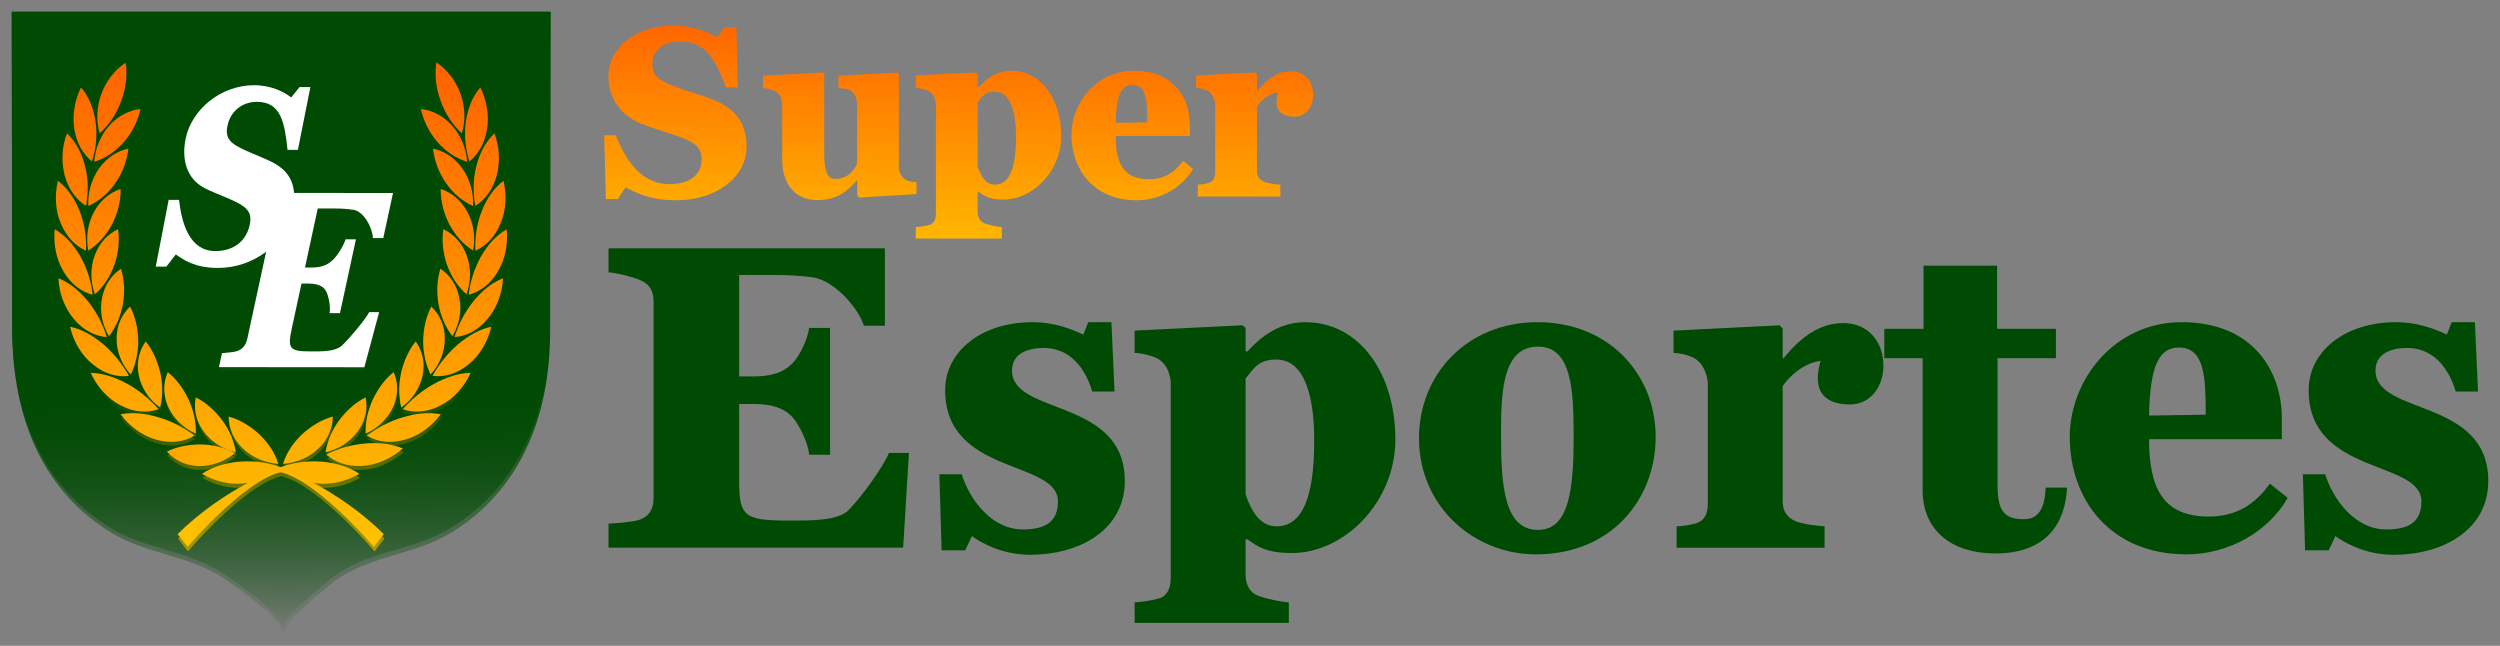 <svg width="120" height="31" viewBox="0 0 120 31" fill="none" xmlns="http://www.w3.org/2000/svg">
<rect x="0" y="0" width="120" height="31" fill="#808080" stroke="none"/>
<path d="M0.565 0.567L0.588 15.713C0.568 20.259 2.201 23.637 5.3 25.543C7.079 26.632 9 26.614 10.758 27.771C10.772 27.78 10.784 27.791 10.797 27.799C11.851 28.541 13.567 29.759 13.567 30.411L13.636 30.435V30.433C13.636 29.833 15.032 28.736 15.941 27.991C15.972 27.967 16.002 27.941 16.033 27.917C16.047 27.907 16.061 27.897 16.075 27.886C16.128 27.846 16.182 27.807 16.238 27.771C17.997 26.613 19.922 26.631 21.697 25.543C24.779 23.651 26.449 20.244 26.406 15.713L26.436 0.567L0.565 0.567V0.567Z" fill="url(#paint0_linear)"/>
<path d="M11.666 21.695C12.125 22.151 12.761 22.399 13.386 22.454C13.23 21.913 12.903 21.438 12.464 21.012C12.016 20.604 11.526 20.309 10.995 20.161C10.998 20.449 11.059 20.733 11.174 20.997C11.29 21.261 11.457 21.498 11.666 21.695V21.695Z" fill="url(#paint1_linear)"/>
<path d="M9.777 20.862C10.149 21.381 10.728 21.755 11.343 21.889C11.264 21.353 11.034 20.806 10.678 20.326C10.315 19.851 9.9 19.478 9.417 19.232C9.312 19.746 9.404 20.335 9.777 20.861V20.862Z" fill="url(#paint2_linear)"/>
<path d="M11.445 22.351C12.111 22.294 12.762 22.359 13.365 22.562C13.027 22.974 12.481 23.317 11.779 23.39C11.074 23.486 10.332 23.293 9.715 22.936C10.185 22.606 10.775 22.423 11.445 22.351Z" fill="url(#paint3_linear)"/>
<path d="M8.081 19.674C8.34 20.257 8.833 20.742 9.415 20.985C9.437 20.442 9.315 19.865 9.067 19.328C8.81 18.795 8.489 18.348 8.067 18.01C7.858 18.487 7.824 19.083 8.081 19.674Z" fill="url(#paint4_linear)"/>
<path d="M7.63 20.199C8.281 20.388 8.848 20.704 9.358 21.081C8.893 21.373 8.267 21.482 7.565 21.293C6.86 21.114 6.233 20.631 5.797 20.049C6.362 19.942 6.984 20.004 7.63 20.199V20.199Z" fill="url(#paint5_linear)"/>
<path d="M6.672 18.159C6.805 18.792 7.173 19.351 7.702 19.721C7.834 19.193 7.834 18.608 7.707 18.03C7.569 17.457 7.347 16.952 7.009 16.527C6.7 16.953 6.543 17.529 6.672 18.159V18.159Z" fill="url(#paint6_linear)"/>
<path d="M6.121 18.577C6.713 18.902 7.205 19.328 7.627 19.804C7.112 19.992 6.473 19.968 5.827 19.634C5.173 19.308 4.662 18.704 4.364 18.046C4.932 18.058 5.529 18.25 6.121 18.576V18.577Z" fill="url(#paint7_linear)"/>
<path d="M5.608 16.38C5.599 17.024 5.863 17.662 6.289 18.125C6.53 17.638 6.653 17.067 6.648 16.47C6.634 15.877 6.506 15.331 6.259 14.837C5.873 15.199 5.607 15.737 5.608 16.38Z" fill="url(#paint8_linear)"/>
<path d="M4.984 16.674C5.474 17.105 5.886 17.618 6.2 18.19C5.656 18.267 5.037 18.105 4.478 17.646C3.911 17.193 3.528 16.511 3.372 15.812C3.923 15.932 4.467 16.237 4.984 16.674V16.674Z" fill="url(#paint9_linear)"/>
<path d="M4.908 14.419C4.779 15.052 4.919 15.726 5.239 16.269C5.578 15.838 5.804 15.304 5.914 14.709C6.012 14.117 5.979 13.544 5.82 13.005C5.379 13.299 5.025 13.785 4.908 14.419V14.419Z" fill="url(#paint10_linear)"/>
<path d="M4.241 14.591C4.644 15.105 4.948 15.689 5.138 16.314C4.596 16.276 4.014 15.999 3.56 15.446C3.094 14.898 2.842 14.171 2.81 13.466C3.332 13.677 3.815 14.068 4.241 14.591Z" fill="url(#paint11_linear)"/>
<path d="M4.558 12.356C4.329 12.963 4.35 13.647 4.565 14.241C4.98 13.88 5.294 13.391 5.502 12.816C5.697 12.241 5.759 11.657 5.677 11.091C5.203 11.32 4.774 11.748 4.558 12.356Z" fill="url(#paint12_linear)"/>
<path d="M3.871 12.418C4.186 12.989 4.386 13.617 4.457 14.266C3.933 14.129 3.411 13.756 3.058 13.142C2.691 12.531 2.562 11.786 2.631 11.095C3.122 11.376 3.535 11.834 3.871 12.418V12.418Z" fill="url(#paint13_linear)"/>
<path d="M4.522 10.257C4.214 10.827 4.126 11.505 4.248 12.126C4.708 11.835 5.107 11.398 5.392 10.853C5.667 10.305 5.811 9.725 5.805 9.144C5.3 9.314 4.828 9.684 4.522 10.257H4.522Z" fill="url(#paint14_linear)"/>
<path d="M3.833 10.22C4.075 10.846 4.164 11.498 4.138 12.133C3.635 11.913 3.191 11.467 2.926 10.814C2.651 10.163 2.628 9.421 2.785 8.751C3.231 9.09 3.589 9.596 3.833 10.22V10.22Z" fill="url(#paint15_linear)"/>
<path d="M4.766 8.15C4.397 8.68 4.212 9.338 4.25 9.97C4.744 9.748 5.205 9.366 5.552 8.856C5.91 8.344 6.103 7.774 6.177 7.192C5.647 7.303 5.148 7.621 4.766 8.15Z" fill="url(#paint16_linear)"/>
<path d="M4.087 8.028C4.257 8.679 4.252 9.337 4.14 9.962C3.671 9.673 3.298 9.174 3.112 8.498C2.938 7.821 2.976 7.106 3.222 6.451C3.618 6.836 3.929 7.381 4.087 8.028V8.028Z" fill="url(#paint17_linear)"/>
<path d="M5.258 6.082C4.821 6.567 4.58 7.202 4.532 7.832C5.056 7.672 5.547 7.346 5.958 6.874C6.355 6.417 6.631 5.866 6.759 5.274C6.235 5.334 5.682 5.593 5.258 6.083V6.082Z" fill="url(#paint18_linear)"/>
<path d="M4.876 4.539C4.638 5.199 4.624 5.88 4.797 6.451C5.262 6.025 5.616 5.49 5.828 4.894C6.062 4.269 6.129 3.631 6.048 3.033C5.552 3.36 5.122 3.883 4.876 4.539V4.539Z" fill="url(#paint19_linear)"/>
<path d="M4.597 5.886C4.683 6.547 4.619 7.206 4.423 7.811C4 7.468 3.678 6.928 3.574 6.242C3.467 5.555 3.602 4.84 3.896 4.231C4.266 4.659 4.496 5.223 4.597 5.886V5.886Z" fill="url(#paint20_linear)"/>
<path d="M9.535 22.555C10.173 22.574 10.819 22.338 11.299 21.929C10.827 21.667 10.254 21.519 9.658 21.511C9.062 21.513 8.515 21.617 8.028 21.855C8.37 22.25 8.893 22.533 9.535 22.555V22.555Z" fill="url(#paint21_linear)"/>
<path d="M13.365 22.562C13.365 22.562 16.217 23.603 18.458 25.853L17.98 26.466C17.98 26.466 14.877 22.807 13.127 22.807C11.377 22.807 13.365 22.562 13.365 22.562Z" fill="url(#paint22_linear)"/>
<path d="M15.556 22.351C14.889 22.294 14.238 22.359 13.636 22.562C13.974 22.974 14.519 23.317 15.222 23.39C15.927 23.486 16.669 23.293 17.285 22.936C16.815 22.606 16.225 22.424 15.556 22.351Z" fill="url(#paint23_linear)"/>
<path d="M17.559 21.467C16.886 21.521 16.265 21.715 15.695 21.995C16.1 22.369 16.689 22.59 17.407 22.551C18.127 22.518 18.834 22.182 19.376 21.705C18.851 21.481 18.229 21.407 17.559 21.467V21.467Z" fill="url(#paint24_linear)"/>
<path d="M15.334 21.695C14.876 22.151 14.241 22.399 13.615 22.454C13.771 21.913 14.098 21.438 14.536 21.011C14.985 20.604 15.474 20.309 16.006 20.16C16.003 20.448 15.942 20.733 15.827 20.997C15.711 21.26 15.544 21.498 15.334 21.695V21.695Z" fill="url(#paint25_linear)"/>
<path d="M17.224 20.862C16.851 21.381 16.273 21.755 15.658 21.89C15.736 21.353 15.967 20.806 16.324 20.326C16.686 19.851 17.101 19.478 17.584 19.232C17.689 19.746 17.596 20.335 17.224 20.862Z" fill="url(#paint26_linear)"/>
<path d="M19.371 20.199C18.72 20.388 18.154 20.704 17.642 21.081C18.108 21.373 18.734 21.482 19.435 21.293C20.141 21.114 20.768 20.632 21.202 20.049C20.639 19.941 20.017 20.004 19.371 20.199V20.199Z" fill="url(#paint27_linear)"/>
<path d="M18.92 19.674C18.661 20.257 18.168 20.742 17.586 20.985C17.564 20.442 17.686 19.865 17.934 19.328C18.191 18.796 18.512 18.348 18.934 18.011C19.143 18.487 19.177 19.084 18.92 19.674Z" fill="url(#paint28_linear)"/>
<path d="M20.88 18.575C20.288 18.902 19.796 19.328 19.374 19.804C19.889 19.993 20.528 19.968 21.173 19.634C21.828 19.308 22.339 18.704 22.636 18.046C22.068 18.058 21.472 18.251 20.88 18.575Z" fill="url(#paint29_linear)"/>
<path d="M20.329 18.159C20.197 18.792 19.828 19.351 19.299 19.721C19.166 19.193 19.167 18.608 19.294 18.03C19.431 17.457 19.654 16.952 19.992 16.527C20.3 16.952 20.458 17.529 20.329 18.159V18.159Z" fill="url(#paint30_linear)"/>
<path d="M22.017 16.674C21.527 17.105 21.116 17.618 20.801 18.19C21.345 18.267 21.964 18.106 22.523 17.646C23.09 17.193 23.473 16.51 23.629 15.812C23.078 15.932 22.533 16.236 22.017 16.674V16.674Z" fill="url(#paint31_linear)"/>
<path d="M21.392 16.38C21.401 17.024 21.138 17.662 20.711 18.125C20.47 17.638 20.347 17.065 20.352 16.47C20.367 15.877 20.495 15.332 20.742 14.838C21.128 15.2 21.394 15.737 21.392 16.38Z" fill="url(#paint32_linear)"/>
<path d="M22.76 14.592C22.357 15.105 22.052 15.689 21.863 16.314C22.405 16.276 22.986 16 23.441 15.446C23.907 14.899 24.159 14.171 24.191 13.466C23.669 13.677 23.186 14.067 22.76 14.592Z" fill="url(#paint33_linear)"/>
<path d="M22.092 14.419C22.222 15.052 22.081 15.726 21.762 16.27C21.423 15.838 21.198 15.304 21.087 14.708C20.989 14.117 21.021 13.544 21.181 13.005C21.622 13.299 21.975 13.785 22.092 14.419Z" fill="url(#paint34_linear)"/>
<path d="M23.13 12.418C22.815 12.989 22.615 13.618 22.544 14.267C23.068 14.129 23.591 13.755 23.944 13.142C24.311 12.531 24.438 11.787 24.37 11.095C23.879 11.376 23.466 11.833 23.13 12.418V12.418Z" fill="url(#paint35_linear)"/>
<path d="M22.443 12.356C22.672 12.963 22.65 13.647 22.436 14.241C22.021 13.88 21.707 13.391 21.498 12.816C21.304 12.241 21.242 11.658 21.324 11.091C21.799 11.32 22.227 11.748 22.443 12.356V12.356Z" fill="url(#paint36_linear)"/>
<path d="M23.168 10.22C22.926 10.846 22.836 11.498 22.863 12.133C23.366 11.913 23.81 11.467 24.075 10.814C24.35 10.163 24.373 9.421 24.216 8.751C23.77 9.091 23.412 9.596 23.168 10.22V10.22Z" fill="url(#paint37_linear)"/>
<path d="M22.479 10.257C22.786 10.827 22.875 11.505 22.752 12.126C22.293 11.836 21.894 11.398 21.609 10.853C21.334 10.306 21.19 9.725 21.196 9.145C21.701 9.314 22.173 9.684 22.479 10.257V10.257Z" fill="url(#paint38_linear)"/>
<path d="M22.914 8.028C22.744 8.679 22.749 9.337 22.861 9.963C23.33 9.674 23.704 9.174 23.89 8.498C24.063 7.821 24.025 7.106 23.779 6.452C23.382 6.836 23.072 7.381 22.914 8.028Z" fill="url(#paint39_linear)"/>
<path d="M22.235 8.15C22.604 8.681 22.789 9.339 22.75 9.97C22.257 9.748 21.796 9.367 21.449 8.856C21.092 8.345 20.897 7.775 20.823 7.193C21.355 7.303 21.854 7.621 22.235 8.15Z" fill="url(#paint40_linear)"/>
<path d="M22.405 5.886C22.319 6.533 22.378 7.191 22.578 7.811C23 7.468 23.324 6.928 23.426 6.242C23.534 5.555 23.399 4.841 23.104 4.231C22.735 4.659 22.505 5.223 22.405 5.886Z" fill="url(#paint41_linear)"/>
<path d="M21.192 4.88C21.399 5.479 21.749 6.019 22.211 6.45C22.389 5.88 22.38 5.2 22.149 4.538C21.908 3.877 21.482 3.349 20.987 3.018C20.901 3.614 20.963 4.253 21.192 4.88Z" fill="url(#paint42_linear)"/>
<path d="M21.743 6.082C22.18 6.567 22.421 7.202 22.47 7.831C21.945 7.673 21.453 7.346 21.042 6.874C20.646 6.417 20.37 5.866 20.242 5.273C20.766 5.334 21.319 5.593 21.743 6.082Z" fill="url(#paint43_linear)"/>
<path d="M13.636 22.562C13.636 22.562 10.784 23.602 8.543 25.853L9.021 26.466C9.021 26.466 12.123 22.807 13.874 22.807C15.625 22.807 13.636 22.562 13.636 22.562H13.636Z" fill="url(#paint44_linear)"/>
<path d="M17.523 17.776L10.531 17.769L10.676 17.093C10.87 17.08 11.29 17.043 11.441 16.98C11.719 16.868 11.841 16.642 11.901 16.366L13.088 10.841C13.147 10.565 13.119 10.352 12.893 10.226C12.731 10.138 12.385 10.025 12.198 10.013L12.343 9.336L18.902 9.342L18.434 11.523L17.937 11.523C17.899 10.958 17.473 10.231 17.003 10.155C16.717 10.112 16.428 10.091 16.138 10.092L15.281 10.091L14.668 12.948L15.006 12.948C15.598 12.949 15.858 12.724 16.018 12.573C16.217 12.385 16.52 11.909 16.622 11.584L17.119 11.584L16.351 15.155L15.854 15.155C15.911 14.791 15.78 14.265 15.688 14.102C15.589 13.926 15.409 13.726 14.838 13.725H14.5L14.039 15.868C13.819 16.895 13.911 17.008 14.979 17.009C15.487 17.009 16.14 17.023 16.462 16.709C16.875 16.309 17.551 15.483 17.758 15.107L18.234 15.107L17.523 17.776V17.776Z" fill="white"/>
<path d="M10.48 12.969C9.366 12.967 8.806 12.565 8.457 12.313L8.001 12.903L7.492 12.902L8.112 9.674L8.61 9.674C8.746 10.868 9.139 12.151 10.358 12.152C11.207 12.152 11.835 11.701 12.01 10.884C12.153 10.219 11.822 9.979 11.086 9.651C10.671 9.463 10.12 9.261 9.808 9.085C8.99 8.644 8.71 7.727 8.937 6.672C9.228 5.315 10.598 4.123 12.232 4.124C13.038 4.125 13.678 4.452 14.003 4.717L14.408 4.215L14.928 4.215L14.328 7.255L13.83 7.255C13.686 5.898 13.501 4.93 12.356 4.929C11.688 4.928 11.1 5.342 10.944 6.071C10.804 6.724 11.102 6.963 11.857 7.303C12.273 7.492 12.802 7.694 13.135 7.87C13.895 8.286 14.351 8.927 14.065 10.258C13.735 11.79 12.198 12.97 10.48 12.969V12.969Z" fill="white"/>
<g clip-path="url(#clip0)">
<path d="M0.564 0.562L0.587 15.583C0.566 20.091 2.196 23.441 5.289 25.331C7.065 26.412 8.982 26.393 10.737 27.542C10.75 27.55 10.763 27.561 10.776 27.569C11.828 28.305 13.54 29.513 13.54 30.159L13.608 30.183V30.181C13.608 29.586 15.002 28.499 15.909 27.76C15.94 27.736 15.97 27.71 16.001 27.686L16.043 27.655C16.097 27.616 16.15 27.576 16.205 27.541C17.961 26.393 19.882 26.41 21.654 25.331C24.729 23.456 26.396 20.076 26.354 15.583L26.383 0.562H0.564Z" fill="url(#paint45_linear)"/>
<path d="M43.351 26.289H29.209V25.136C29.595 25.114 30.429 25.051 30.707 24.944C31.221 24.751 31.371 24.367 31.371 23.897V14.481C31.371 14.012 31.221 13.649 30.707 13.435C30.344 13.286 29.595 13.094 29.21 13.072V11.919H42.474V15.634H41.469C41.148 14.674 39.971 13.435 38.987 13.307C38.398 13.234 37.805 13.198 37.211 13.2H35.479V18.068H36.163C37.361 18.068 37.789 17.684 38.046 17.428C38.367 17.107 38.773 16.296 38.837 15.741H39.843V21.826H38.837C38.794 21.207 38.302 20.311 38.046 20.033C37.768 19.734 37.319 19.392 36.163 19.392H35.479V23.044C35.479 24.794 35.714 24.987 37.874 24.987C38.902 24.987 40.228 25.008 40.742 24.474C41.405 23.791 42.41 22.382 42.667 21.741H43.63L43.351 26.289V26.289Z" fill="#004B03"/>
<path d="M49.455 26.63C48.086 26.63 47.101 26.054 46.652 25.734L46.331 26.416H45.197L45.09 22.765H46.16C46.545 23.982 47.594 25.413 49.091 25.413C50.182 25.413 50.781 25.05 50.781 24.068C50.781 22.061 45.368 22.83 45.368 18.73C45.368 16.852 47.122 15.464 49.561 15.464C50.546 15.464 51.38 15.763 52 16.061L52.236 15.464H53.348L53.498 18.794H52.428C52.021 17.428 51.166 16.702 50.118 16.702C49.198 16.702 48.578 17.044 48.578 17.791C48.578 19.948 53.99 19.094 53.99 23.086C53.99 25.456 51.786 26.63 49.455 26.63V26.63Z" fill="#004B03"/>
<path d="M54.462 28.915C54.846 28.893 55.338 28.808 55.638 28.723C56.045 28.595 56.194 28.21 56.194 27.74V18.325C56.151 17.876 55.98 17.492 55.638 17.257C55.382 17.086 54.846 16.958 54.461 16.937V15.869L59.639 15.613L59.789 15.741V16.852L59.874 16.873C60.366 16.339 61.265 15.464 62.656 15.464C65.244 15.464 66.977 17.897 66.977 21.1C66.977 24.089 64.538 26.545 62.014 26.545C60.794 26.545 60.366 26.246 59.874 25.883H59.789V27.612C59.789 28.082 60.003 28.445 60.387 28.595C60.708 28.722 61.478 28.893 61.864 28.915V29.897H54.462V28.915V28.915ZM63.083 21.143C63.083 19.157 62.677 17.258 61.265 17.258C60.473 17.258 60.217 17.599 59.789 18.176V23.727C60.003 24.367 60.409 25.264 61.265 25.264C62.506 25.264 63.083 23.897 63.083 21.143Z" fill="#004B03"/>
<path d="M73.716 26.609C70.764 26.609 68.111 24.324 68.111 21.036C68.111 17.94 70.443 15.464 73.802 15.464C77.225 15.464 79.471 17.962 79.471 20.972C79.471 23.94 77.375 26.609 73.716 26.609ZM73.823 16.638C72.091 16.638 72.048 18.88 72.048 20.908C72.048 23.427 72.24 25.435 73.823 25.435C75.321 25.435 75.535 23.492 75.535 20.951C75.535 18.73 75.45 16.638 73.823 16.638Z" fill="#004B03"/>
<path d="M88.8 19.414C87.751 19.414 86.917 18.944 87.388 17.322C86.425 17.45 85.761 18.24 85.569 18.538V24.069C85.569 24.538 85.783 24.837 86.168 25.008C86.51 25.158 87.237 25.243 87.58 25.264V26.29H80.477V25.264C80.862 25.243 81.119 25.2 81.419 25.115C81.825 24.987 81.975 24.645 81.975 24.175V18.368C81.932 17.919 81.74 17.471 81.397 17.236C81.141 17.065 80.713 16.959 80.328 16.938V15.87L85.419 15.614L85.569 15.763V17.194H85.612C86.51 16.083 87.43 15.507 88.479 15.507C89.613 15.507 90.404 16.34 90.404 17.556C90.404 18.581 89.762 19.414 88.799 19.414H88.8Z" fill="#004B03"/>
<path d="M95.774 26.566C93.699 26.566 92.287 25.477 92.287 23.534V17.193H90.447V15.784H92.33V12.752H95.86V15.784H98.684V17.193H95.881V23.171C95.881 24.388 96.074 24.922 97.144 24.922C97.892 24.922 98.149 24.345 98.192 23.406H99.219C99.133 25.136 98.213 26.566 95.774 26.566V26.566Z" fill="#004B03"/>
<path d="M104.953 26.609C101.252 26.609 99.348 23.94 99.348 20.972C99.348 18.261 101.466 15.464 104.718 15.464C108.098 15.464 109.531 17.749 109.531 20.118V21.08H103.156C103.156 23.428 103.819 24.794 106.023 24.794C107.306 24.794 108.226 24.239 108.954 23.214L109.809 23.897C108.953 25.413 107.092 26.609 104.953 26.609V26.609ZM104.589 16.681C103.584 16.681 103.199 17.663 103.156 19.947L105.873 19.905C105.873 18.133 105.83 16.681 104.589 16.681V16.681Z" fill="#004B03"/>
<path d="M114.902 26.63C113.532 26.63 112.548 26.054 112.099 25.734L111.778 26.416H110.644L110.537 22.765H111.607C111.992 23.982 113.04 25.413 114.538 25.413C115.629 25.413 116.228 25.05 116.228 24.068C116.228 22.061 110.815 22.83 110.815 18.73C110.815 16.852 112.569 15.464 115.008 15.464C115.992 15.464 116.827 15.763 117.447 16.061L117.682 15.464H118.795L118.945 18.794H117.875C117.468 17.428 116.613 16.702 115.565 16.702C114.645 16.702 114.024 17.044 114.024 17.791C114.024 19.948 119.437 19.094 119.437 23.086C119.437 25.456 117.234 26.63 114.902 26.63V26.63Z" fill="#004B03"/>
<path d="M11.643 21.515C12.101 21.968 12.735 22.213 13.359 22.268C13.204 21.732 12.877 21.26 12.439 20.838C11.992 20.434 11.503 20.141 10.973 19.994C10.976 20.28 11.037 20.562 11.152 20.823C11.267 21.084 11.434 21.32 11.643 21.515V21.515Z" fill="url(#paint46_linear)"/>
<path d="M9.758 20.689C10.129 21.205 10.706 21.574 11.32 21.708C11.242 21.176 11.012 20.634 10.657 20.157C10.294 19.686 9.88 19.317 9.398 19.073C9.293 19.582 9.386 20.167 9.758 20.689V20.689Z" fill="url(#paint47_linear)"/>
<path d="M11.422 22.166C12.087 22.109 12.737 22.174 13.338 22.375C13.001 22.784 12.456 23.124 11.756 23.197C11.052 23.292 10.312 23.1 9.696 22.746C10.165 22.419 10.754 22.238 11.422 22.166V22.166Z" fill="url(#paint48_linear)"/>
<path d="M8.064 19.512C8.323 20.089 8.815 20.57 9.396 20.811C9.418 20.272 9.296 19.701 9.048 19.168C8.792 18.64 8.472 18.196 8.052 17.861C7.842 18.334 7.808 18.925 8.064 19.512Z" fill="url(#paint49_linear)"/>
<path d="M7.614 20.032C8.264 20.219 8.83 20.533 9.34 20.907C8.875 21.197 8.25 21.304 7.55 21.117C6.846 20.939 6.22 20.461 5.786 19.884C6.349 19.776 6.97 19.838 7.614 20.032V20.032Z" fill="url(#paint50_linear)"/>
<path d="M6.659 18.008C6.791 18.637 7.158 19.191 7.686 19.558C7.818 19.035 7.818 18.454 7.692 17.881C7.554 17.313 7.332 16.811 6.995 16.39C6.687 16.812 6.53 17.384 6.659 18.008Z" fill="url(#paint51_linear)"/>
<path d="M6.108 18.423C6.7 18.746 7.19 19.169 7.612 19.64C7.098 19.827 6.46 19.803 5.816 19.471C5.163 19.148 4.653 18.549 4.355 17.897C4.922 17.909 5.518 18.099 6.108 18.423Z" fill="url(#paint52_linear)"/>
<path d="M5.597 16.244C5.588 16.884 5.851 17.516 6.277 17.975C6.517 17.492 6.64 16.925 6.635 16.333C6.62 15.745 6.493 15.204 6.246 14.714C5.862 15.073 5.595 15.607 5.597 16.244Z" fill="url(#paint53_linear)"/>
<path d="M4.974 16.536C5.463 16.963 5.874 17.472 6.187 18.04C5.645 18.116 5.027 17.956 4.469 17.5C3.903 17.051 3.521 16.374 3.365 15.681C3.915 15.8 4.458 16.102 4.974 16.536V16.536Z" fill="url(#paint54_linear)"/>
<path d="M4.899 14.299C4.769 14.927 4.909 15.595 5.228 16.134C5.567 15.707 5.792 15.177 5.902 14.587C6 14 5.967 13.432 5.808 12.898C5.368 13.189 5.015 13.671 4.899 14.299V14.299Z" fill="url(#paint55_linear)"/>
<path d="M4.232 14.471C4.635 14.98 4.938 15.559 5.127 16.179C4.587 16.142 4.006 15.867 3.553 15.318C3.088 14.775 2.836 14.054 2.804 13.354C3.325 13.563 3.807 13.951 4.232 14.471V14.471Z" fill="url(#paint56_linear)"/>
<path d="M4.549 12.254C4.32 12.856 4.342 13.534 4.556 14.123C4.97 13.765 5.283 13.28 5.491 12.71C5.686 12.14 5.747 11.56 5.665 10.999C5.192 11.227 4.764 11.651 4.549 12.254Z" fill="url(#paint57_linear)"/>
<path d="M3.863 12.316C4.178 12.881 4.377 13.504 4.448 14.148C3.925 14.012 3.404 13.643 3.052 13.033C2.685 12.427 2.557 11.689 2.626 11.003C3.116 11.282 3.528 11.736 3.863 12.316Z" fill="url(#paint58_linear)"/>
<path d="M4.513 10.172C4.206 10.737 4.117 11.41 4.239 12.025C4.699 11.737 5.097 11.303 5.381 10.763C5.655 10.22 5.8 9.645 5.793 9.068C5.289 9.236 4.818 9.604 4.513 10.172Z" fill="url(#paint59_linear)"/>
<path d="M3.825 10.136C4.067 10.756 4.156 11.402 4.129 12.032C3.628 11.815 3.185 11.372 2.92 10.725C2.645 10.078 2.623 9.342 2.779 8.678C3.225 9.015 3.582 9.516 3.825 10.136V10.136Z" fill="url(#paint60_linear)"/>
<path d="M4.756 8.083C4.388 8.608 4.204 9.26 4.242 9.887C4.734 9.666 5.194 9.289 5.541 8.782C5.898 8.275 6.091 7.71 6.165 7.133C5.635 7.242 5.137 7.557 4.756 8.083Z" fill="url(#paint61_linear)"/>
<path d="M4.079 7.962C4.248 8.607 4.243 9.259 4.132 9.879C3.663 9.593 3.291 9.098 3.106 8.428C2.932 7.756 2.97 7.047 3.216 6.398C3.611 6.779 3.921 7.32 4.079 7.962V7.962Z" fill="url(#paint62_linear)"/>
<path d="M5.247 6.032C4.812 6.513 4.571 7.142 4.523 7.767C5.046 7.608 5.536 7.285 5.946 6.817C6.343 6.364 6.618 5.818 6.745 5.229C6.223 5.29 5.67 5.547 5.247 6.032Z" fill="url(#paint63_linear)"/>
<path d="M4.866 4.502C4.629 5.156 4.615 5.831 4.787 6.398C5.252 5.975 5.605 5.445 5.816 4.854C6.05 4.233 6.117 3.601 6.036 3.008C5.541 3.332 5.112 3.85 4.866 4.502V4.502Z" fill="url(#paint64_linear)"/>
<path d="M4.588 5.838C4.674 6.493 4.61 7.146 4.414 7.747C3.992 7.406 3.67 6.87 3.567 6.191C3.46 5.509 3.594 4.8 3.888 4.196C4.258 4.62 4.487 5.179 4.588 5.838Z" fill="url(#paint65_linear)"/>
<path d="M9.516 22.369C10.152 22.387 10.797 22.154 11.276 21.748C10.805 21.487 10.233 21.34 9.639 21.333C9.044 21.335 8.498 21.438 8.012 21.673C8.353 22.066 8.875 22.347 9.516 22.369V22.369Z" fill="url(#paint66_linear)"/>
<path d="M13.338 22.375C13.338 22.375 16.185 23.407 18.421 25.639L17.944 26.247C17.944 26.247 14.848 22.618 13.101 22.618C11.354 22.618 13.338 22.375 13.338 22.375V22.375Z" fill="url(#paint67_linear)"/>
<path d="M15.525 22.166C14.859 22.109 14.21 22.174 13.608 22.375C13.946 22.784 14.49 23.124 15.192 23.197C15.895 23.292 16.636 23.1 17.251 22.746C16.781 22.419 16.193 22.238 15.525 22.166Z" fill="url(#paint68_linear)"/>
<path d="M17.524 21.289C16.852 21.343 16.233 21.535 15.664 21.813C16.068 22.184 16.656 22.403 17.373 22.364C18.091 22.332 18.796 21.998 19.337 21.526C18.813 21.303 18.193 21.23 17.524 21.289V21.289Z" fill="url(#paint69_linear)"/>
<path d="M15.304 21.515C14.846 21.968 14.212 22.213 13.588 22.268C13.743 21.732 14.07 21.26 14.507 20.837C14.955 20.434 15.444 20.141 15.974 19.993C15.971 20.279 15.91 20.561 15.795 20.823C15.68 21.084 15.513 21.32 15.304 21.515V21.515Z" fill="url(#paint70_linear)"/>
<path d="M17.189 20.689C16.818 21.205 16.241 21.574 15.627 21.708C15.705 21.176 15.936 20.634 16.291 20.158C16.653 19.686 17.067 19.317 17.549 19.073C17.654 19.582 17.561 20.167 17.189 20.689Z" fill="url(#paint71_linear)"/>
<path d="M19.333 20.032C18.683 20.219 18.118 20.533 17.607 20.907C18.072 21.197 18.697 21.304 19.396 21.117C20.101 20.939 20.726 20.461 21.16 19.884C20.598 19.776 19.977 19.838 19.333 20.032V20.032Z" fill="url(#paint72_linear)"/>
<path d="M18.882 19.512C18.623 20.089 18.131 20.57 17.551 20.812C17.529 20.272 17.651 19.701 17.898 19.169C18.155 18.64 18.475 18.196 18.896 17.862C19.105 18.334 19.139 18.926 18.882 19.512Z" fill="url(#paint73_linear)"/>
<path d="M20.839 18.421C20.247 18.746 19.756 19.169 19.336 19.64C19.849 19.828 20.487 19.803 21.131 19.471C21.785 19.148 22.294 18.549 22.591 17.897C22.024 17.908 21.429 18.1 20.839 18.421Z" fill="url(#paint74_linear)"/>
<path d="M20.288 18.008C20.156 18.637 19.789 19.191 19.261 19.558C19.128 19.035 19.129 18.454 19.255 17.881C19.392 17.313 19.615 16.811 19.953 16.39C20.26 16.811 20.417 17.384 20.288 18.008V18.008Z" fill="url(#paint75_linear)"/>
<path d="M21.973 16.536C21.484 16.963 21.074 17.472 20.76 18.04C21.302 18.116 21.92 17.956 22.478 17.5C23.044 17.051 23.426 16.373 23.582 15.681C23.032 15.8 22.488 16.102 21.973 16.536V16.536Z" fill="url(#paint76_linear)"/>
<path d="M21.35 16.244C21.359 16.884 21.096 17.516 20.67 17.975C20.43 17.492 20.307 16.924 20.312 16.333C20.326 15.745 20.454 15.205 20.701 14.715C21.086 15.074 21.352 15.607 21.35 16.244Z" fill="url(#paint77_linear)"/>
<path d="M22.715 14.471C22.312 14.98 22.009 15.559 21.82 16.178C22.361 16.142 22.941 15.867 23.394 15.318C23.86 14.775 24.111 14.054 24.143 13.355C23.622 13.563 23.14 13.951 22.715 14.471Z" fill="url(#paint78_linear)"/>
<path d="M22.048 14.299C22.178 14.927 22.037 15.595 21.718 16.135C21.38 15.707 21.156 15.177 21.045 14.586C20.947 14 20.98 13.432 21.138 12.897C21.579 13.189 21.931 13.671 22.048 14.299Z" fill="url(#paint79_linear)"/>
<path d="M23.084 12.316C22.769 12.882 22.57 13.505 22.499 14.148C23.022 14.012 23.544 13.641 23.896 13.033C24.262 12.427 24.39 11.689 24.322 11.003C23.832 11.282 23.419 11.735 23.084 12.316V12.316Z" fill="url(#paint80_linear)"/>
<path d="M22.398 12.254C22.627 12.856 22.605 13.534 22.391 14.123C21.978 13.765 21.664 13.28 21.456 12.71C21.261 12.14 21.2 11.561 21.281 10.999C21.755 11.227 22.182 11.651 22.398 12.254V12.254Z" fill="url(#paint81_linear)"/>
<path d="M23.122 10.136C22.88 10.757 22.791 11.402 22.818 12.033C23.319 11.815 23.762 11.372 24.027 10.725C24.302 10.079 24.324 9.342 24.168 8.679C23.722 9.016 23.365 9.516 23.122 10.136V10.136Z" fill="url(#paint82_linear)"/>
<path d="M22.435 10.172C22.741 10.737 22.83 11.41 22.707 12.025C22.249 11.738 21.851 11.303 21.566 10.763C21.292 10.221 21.148 9.644 21.154 9.069C21.657 9.236 22.129 9.603 22.435 10.172V10.172Z" fill="url(#paint83_linear)"/>
<path d="M22.869 7.961C22.699 8.607 22.704 9.26 22.816 9.88C23.284 9.593 23.657 9.098 23.842 8.428C24.015 7.756 23.977 7.047 23.731 6.398C23.336 6.779 23.026 7.32 22.869 7.961Z" fill="url(#paint84_linear)"/>
<path d="M22.191 8.083C22.559 8.609 22.744 9.261 22.705 9.887C22.212 9.667 21.753 9.289 21.406 8.782C21.05 8.276 20.856 7.71 20.782 7.134C21.312 7.243 21.81 7.557 22.191 8.083Z" fill="url(#paint85_linear)"/>
<path d="M22.36 5.838C22.274 6.479 22.333 7.131 22.533 7.747C22.955 7.406 23.277 6.87 23.38 6.191C23.487 5.509 23.353 4.8 23.058 4.196C22.689 4.62 22.46 5.179 22.36 5.838Z" fill="url(#paint86_linear)"/>
<path d="M21.15 4.84C21.357 5.434 21.706 5.969 22.167 6.397C22.345 5.831 22.336 5.157 22.105 4.5C21.864 3.845 21.439 3.321 20.945 2.993C20.86 3.584 20.921 4.218 21.15 4.84Z" fill="url(#paint87_linear)"/>
<path d="M21.7 6.032C22.136 6.513 22.376 7.142 22.425 7.767C21.901 7.609 21.411 7.285 21 6.817C20.605 6.364 20.33 5.817 20.201 5.229C20.725 5.29 21.277 5.546 21.7 6.032Z" fill="url(#paint88_linear)"/>
<path d="M13.609 22.375C13.609 22.375 10.762 23.407 8.526 25.639L9.003 26.247C9.003 26.247 12.099 22.618 13.847 22.618C15.594 22.618 13.609 22.375 13.609 22.375V22.375Z" fill="url(#paint89_linear)"/>
<path d="M17.488 17.628L10.51 17.622L10.655 16.951C10.848 16.938 11.267 16.902 11.418 16.839C11.696 16.729 11.818 16.504 11.877 16.231L13.062 10.751C13.121 10.477 13.093 10.266 12.867 10.141C12.706 10.054 12.361 9.942 12.174 9.93L12.319 9.258L18.864 9.265L18.397 11.427L17.901 11.427C17.864 10.867 17.439 10.146 16.97 10.071C16.684 10.028 16.395 10.007 16.106 10.008L15.251 10.007L14.639 12.841L14.976 12.841C15.567 12.841 15.827 12.619 15.986 12.469C16.185 12.283 16.487 11.811 16.588 11.488L17.084 11.488L16.318 15.03L15.822 15.029C15.879 14.669 15.749 14.147 15.657 13.985C15.558 13.811 15.378 13.612 14.809 13.611H14.471L14.011 15.736C13.791 16.755 13.883 16.867 14.949 16.868C15.456 16.868 16.108 16.882 16.429 16.571C16.842 16.174 17.516 15.354 17.723 14.982L18.198 14.982L17.488 17.628V17.628Z" fill="white"/>
<path d="M10.459 12.861C9.347 12.86 8.788 12.46 8.44 12.211L7.985 12.796L7.477 12.796L8.095 9.594L8.593 9.594C8.729 10.778 9.12 12.05 10.338 12.051C11.184 12.052 11.811 11.604 11.986 10.794C12.128 10.134 11.798 9.897 11.064 9.571C10.649 9.384 10.1 9.184 9.788 9.01C8.972 8.572 8.693 7.663 8.919 6.617C9.21 5.271 10.577 4.088 12.207 4.09C13.012 4.091 13.651 4.415 13.975 4.677L14.379 4.18L14.898 4.18L14.299 7.195L13.802 7.195C13.659 5.849 13.475 4.889 12.332 4.888C11.665 4.887 11.078 5.298 10.922 6.02C10.782 6.668 11.08 6.906 11.833 7.243C12.248 7.43 12.776 7.63 13.109 7.805C13.867 8.217 14.322 8.853 14.037 10.173C13.707 11.693 12.174 12.863 10.459 12.861V12.861Z" fill="white"/>
<path d="M32.459 9.613C31.206 9.613 30.478 9.232 30.025 8.994L29.655 9.554H29.082L28.999 6.493H29.56C30.001 7.624 30.753 8.839 32.126 8.839C33.081 8.839 33.678 8.411 33.678 7.636C33.678 7.005 33.248 6.778 32.341 6.469C31.828 6.29 31.159 6.099 30.765 5.933C29.739 5.516 29.202 4.646 29.202 3.646C29.202 2.359 30.455 1.227 32.294 1.227C33.2 1.227 34 1.537 34.43 1.787L34.764 1.31H35.349L35.408 4.193H34.847C34.358 2.906 33.916 1.989 32.627 1.989C31.875 1.989 31.314 2.383 31.314 3.073C31.314 3.693 31.708 3.919 32.64 4.241C33.153 4.42 33.797 4.61 34.215 4.777C35.169 5.17 35.838 5.777 35.838 7.041C35.837 8.494 34.394 9.613 32.459 9.613V9.613Z" fill="url(#paint90_linear)"/>
<path d="M41.234 9.483L41.151 9.399V8.673H41.114C40.721 9.113 40.255 9.602 39.229 9.602C38.119 9.602 37.546 8.78 37.546 7.66V4.992C37.522 4.694 37.427 4.527 37.236 4.396C37.093 4.301 36.842 4.241 36.627 4.229V3.634L39.504 3.479L39.563 3.562V7.398C39.563 8.184 39.706 8.589 40.088 8.589C40.745 8.589 41.02 8.1 41.139 7.863V4.944C41.115 4.694 41.032 4.491 40.853 4.361C40.733 4.265 40.518 4.241 40.244 4.229V3.634L43.06 3.479L43.144 3.563V8.041C43.168 8.292 43.263 8.482 43.455 8.613C43.597 8.708 43.776 8.732 43.992 8.744V9.316L41.234 9.483H41.234Z" fill="url(#paint91_linear)"/>
<path d="M43.957 10.9C44.178 10.886 44.398 10.85 44.613 10.793C44.84 10.721 44.923 10.507 44.923 10.245V4.992C44.899 4.742 44.804 4.527 44.613 4.396C44.47 4.301 44.172 4.229 43.957 4.217V3.621L46.845 3.479L46.929 3.55V4.17L46.976 4.181C47.251 3.884 47.752 3.395 48.528 3.395C49.972 3.395 50.939 4.753 50.939 6.54C50.939 8.208 49.578 9.578 48.17 9.578C47.49 9.578 47.251 9.411 46.976 9.208H46.929V10.173C46.929 10.435 47.048 10.638 47.263 10.721C47.442 10.793 47.872 10.888 48.087 10.9V11.448H43.957V10.9V10.9ZM48.767 6.564C48.767 5.456 48.54 4.396 47.752 4.396C47.31 4.396 47.168 4.587 46.929 4.908V8.005C47.048 8.363 47.275 8.863 47.752 8.863C48.444 8.863 48.767 8.101 48.767 6.564V6.564Z" fill="url(#paint92_linear)"/>
<path d="M54.556 9.613C52.492 9.613 51.429 8.124 51.429 6.469C51.429 4.956 52.611 3.395 54.425 3.395C56.311 3.395 57.111 4.67 57.111 5.992V6.528H53.554C53.554 7.838 53.924 8.601 55.153 8.601C55.87 8.601 56.382 8.291 56.788 7.719L57.266 8.101C56.789 8.946 55.75 9.613 54.556 9.613V9.613ZM54.354 4.074C53.793 4.074 53.578 4.623 53.554 5.897L55.07 5.873C55.07 4.884 55.046 4.074 54.354 4.074V4.074Z" fill="url(#paint93_linear)"/>
<path d="M62.137 5.599C61.552 5.599 61.087 5.337 61.349 4.432C60.812 4.503 60.442 4.944 60.335 5.111V8.196C60.335 8.458 60.454 8.624 60.669 8.72C60.86 8.803 61.266 8.851 61.457 8.863V9.434H57.494V8.863C57.672 8.856 57.848 8.828 58.019 8.779C58.246 8.708 58.33 8.518 58.33 8.255V5.016C58.306 4.766 58.199 4.515 58.007 4.385C57.864 4.289 57.625 4.23 57.41 4.218V3.622L60.251 3.479L60.335 3.563V4.361H60.359C60.86 3.741 61.373 3.42 61.958 3.42C62.591 3.42 63.032 3.884 63.032 4.563C63.032 5.135 62.674 5.6 62.137 5.6V5.599Z" fill="url(#paint94_linear)"/>
</g>
<defs>
<linearGradient id="paint0_linear" x1="22.313" y1="0.907" x2="22.584" y2="30.77" gradientUnits="userSpaceOnUse">
<stop stop-color="#004B03"/>
<stop offset="0.597" stop-color="#004A03" stop-opacity="0.973"/>
<stop offset="1" stop-color="#004B03" stop-opacity="0"/>
</linearGradient>
<linearGradient id="paint1_linear" x1="13.835" y1="2.934" x2="13.292" y2="26.716" gradientUnits="userSpaceOnUse">
<stop stop-color="#FF6200"/>
<stop offset="1" stop-color="#FFC400"/>
</linearGradient>
<linearGradient id="paint2_linear" x1="13.835" y1="2.934" x2="13.293" y2="26.716" gradientUnits="userSpaceOnUse">
<stop stop-color="#FF6200"/>
<stop offset="1" stop-color="#FFC400"/>
</linearGradient>
<linearGradient id="paint3_linear" x1="13.835" y1="2.934" x2="13.293" y2="26.716" gradientUnits="userSpaceOnUse">
<stop stop-color="#FF6200"/>
<stop offset="1" stop-color="#FFC400"/>
</linearGradient>
<linearGradient id="paint4_linear" x1="13.835" y1="2.934" x2="13.293" y2="26.716" gradientUnits="userSpaceOnUse">
<stop stop-color="#FF6200"/>
<stop offset="1" stop-color="#FFC400"/>
</linearGradient>
<linearGradient id="paint5_linear" x1="13.835" y1="2.934" x2="13.293" y2="26.716" gradientUnits="userSpaceOnUse">
<stop stop-color="#FF6200"/>
<stop offset="1" stop-color="#FFC400"/>
</linearGradient>
<linearGradient id="paint6_linear" x1="13.835" y1="2.934" x2="13.292" y2="26.716" gradientUnits="userSpaceOnUse">
<stop stop-color="#FF6200"/>
<stop offset="1" stop-color="#FFC400"/>
</linearGradient>
<linearGradient id="paint7_linear" x1="13.835" y1="2.934" x2="13.292" y2="26.716" gradientUnits="userSpaceOnUse">
<stop stop-color="#FF6200"/>
<stop offset="1" stop-color="#FFC400"/>
</linearGradient>
<linearGradient id="paint8_linear" x1="13.835" y1="2.934" x2="13.292" y2="26.716" gradientUnits="userSpaceOnUse">
<stop stop-color="#FF6200"/>
<stop offset="1" stop-color="#FFC400"/>
</linearGradient>
<linearGradient id="paint9_linear" x1="13.835" y1="2.934" x2="13.293" y2="26.716" gradientUnits="userSpaceOnUse">
<stop stop-color="#FF6200"/>
<stop offset="1" stop-color="#FFC400"/>
</linearGradient>
<linearGradient id="paint10_linear" x1="13.835" y1="2.934" x2="13.293" y2="26.716" gradientUnits="userSpaceOnUse">
<stop stop-color="#FF6200"/>
<stop offset="1" stop-color="#FFC400"/>
</linearGradient>
<linearGradient id="paint11_linear" x1="13.835" y1="2.934" x2="13.292" y2="26.716" gradientUnits="userSpaceOnUse">
<stop stop-color="#FF6200"/>
<stop offset="1" stop-color="#FFC400"/>
</linearGradient>
<linearGradient id="paint12_linear" x1="13.835" y1="2.934" x2="13.293" y2="26.716" gradientUnits="userSpaceOnUse">
<stop stop-color="#FF6200"/>
<stop offset="1" stop-color="#FFC400"/>
</linearGradient>
<linearGradient id="paint13_linear" x1="13.835" y1="2.934" x2="13.293" y2="26.716" gradientUnits="userSpaceOnUse">
<stop stop-color="#FF6200"/>
<stop offset="1" stop-color="#FFC400"/>
</linearGradient>
<linearGradient id="paint14_linear" x1="13.835" y1="2.934" x2="13.292" y2="26.716" gradientUnits="userSpaceOnUse">
<stop stop-color="#FF6200"/>
<stop offset="1" stop-color="#FFC400"/>
</linearGradient>
<linearGradient id="paint15_linear" x1="13.835" y1="2.934" x2="13.292" y2="26.716" gradientUnits="userSpaceOnUse">
<stop stop-color="#FF6200"/>
<stop offset="1" stop-color="#FFC400"/>
</linearGradient>
<linearGradient id="paint16_linear" x1="13.835" y1="2.934" x2="13.293" y2="26.716" gradientUnits="userSpaceOnUse">
<stop stop-color="#FF6200"/>
<stop offset="1" stop-color="#FFC400"/>
</linearGradient>
<linearGradient id="paint17_linear" x1="13.835" y1="2.934" x2="13.292" y2="26.716" gradientUnits="userSpaceOnUse">
<stop stop-color="#FF6200"/>
<stop offset="1" stop-color="#FFC400"/>
</linearGradient>
<linearGradient id="paint18_linear" x1="13.835" y1="2.934" x2="13.292" y2="26.716" gradientUnits="userSpaceOnUse">
<stop stop-color="#FF6200"/>
<stop offset="1" stop-color="#FFC400"/>
</linearGradient>
<linearGradient id="paint19_linear" x1="13.835" y1="2.934" x2="13.292" y2="26.716" gradientUnits="userSpaceOnUse">
<stop stop-color="#FF6200"/>
<stop offset="1" stop-color="#FFC400"/>
</linearGradient>
<linearGradient id="paint20_linear" x1="13.835" y1="2.934" x2="13.292" y2="26.716" gradientUnits="userSpaceOnUse">
<stop stop-color="#FF6200"/>
<stop offset="1" stop-color="#FFC400"/>
</linearGradient>
<linearGradient id="paint21_linear" x1="-2.189" y1="8.437" x2="16.367" y2="23.221" gradientUnits="userSpaceOnUse">
<stop stop-color="#FF6200"/>
<stop offset="1" stop-color="#FFC400"/>
</linearGradient>
<linearGradient id="paint22_linear" x1="13.835" y1="2.934" x2="13.292" y2="26.716" gradientUnits="userSpaceOnUse">
<stop stop-color="#FF6200"/>
<stop offset="1" stop-color="#FFC400"/>
</linearGradient>
<linearGradient id="paint23_linear" x1="13.835" y1="2.934" x2="13.293" y2="26.716" gradientUnits="userSpaceOnUse">
<stop stop-color="#FF6200"/>
<stop offset="1" stop-color="#FFC400"/>
</linearGradient>
<linearGradient id="paint24_linear" x1="13.835" y1="2.934" x2="13.293" y2="26.716" gradientUnits="userSpaceOnUse">
<stop stop-color="#FF6200"/>
<stop offset="1" stop-color="#FFC400"/>
</linearGradient>
<linearGradient id="paint25_linear" x1="13.835" y1="2.934" x2="13.292" y2="26.716" gradientUnits="userSpaceOnUse">
<stop stop-color="#FF6200"/>
<stop offset="1" stop-color="#FFC400"/>
</linearGradient>
<linearGradient id="paint26_linear" x1="13.835" y1="2.934" x2="13.292" y2="26.716" gradientUnits="userSpaceOnUse">
<stop stop-color="#FF6200"/>
<stop offset="1" stop-color="#FFC400"/>
</linearGradient>
<linearGradient id="paint27_linear" x1="13.835" y1="2.934" x2="13.293" y2="26.716" gradientUnits="userSpaceOnUse">
<stop stop-color="#FF6200"/>
<stop offset="1" stop-color="#FFC400"/>
</linearGradient>
<linearGradient id="paint28_linear" x1="13.835" y1="2.934" x2="13.292" y2="26.716" gradientUnits="userSpaceOnUse">
<stop stop-color="#FF6200"/>
<stop offset="1" stop-color="#FFC400"/>
</linearGradient>
<linearGradient id="paint29_linear" x1="13.835" y1="2.934" x2="13.292" y2="26.716" gradientUnits="userSpaceOnUse">
<stop stop-color="#FF6200"/>
<stop offset="1" stop-color="#FFC400"/>
</linearGradient>
<linearGradient id="paint30_linear" x1="13.835" y1="2.934" x2="13.292" y2="26.716" gradientUnits="userSpaceOnUse">
<stop stop-color="#FF6200"/>
<stop offset="1" stop-color="#FFC400"/>
</linearGradient>
<linearGradient id="paint31_linear" x1="13.835" y1="2.934" x2="13.292" y2="26.716" gradientUnits="userSpaceOnUse">
<stop stop-color="#FF6200"/>
<stop offset="1" stop-color="#FFC400"/>
</linearGradient>
<linearGradient id="paint32_linear" x1="13.835" y1="2.934" x2="13.292" y2="26.716" gradientUnits="userSpaceOnUse">
<stop stop-color="#FF6200"/>
<stop offset="1" stop-color="#FFC400"/>
</linearGradient>
<linearGradient id="paint33_linear" x1="13.835" y1="2.934" x2="13.292" y2="26.716" gradientUnits="userSpaceOnUse">
<stop stop-color="#FF6200"/>
<stop offset="1" stop-color="#FFC400"/>
</linearGradient>
<linearGradient id="paint34_linear" x1="13.835" y1="2.934" x2="13.292" y2="26.716" gradientUnits="userSpaceOnUse">
<stop stop-color="#FF6200"/>
<stop offset="1" stop-color="#FFC400"/>
</linearGradient>
<linearGradient id="paint35_linear" x1="13.835" y1="2.934" x2="13.293" y2="26.716" gradientUnits="userSpaceOnUse">
<stop stop-color="#FF6200"/>
<stop offset="1" stop-color="#FFC400"/>
</linearGradient>
<linearGradient id="paint36_linear" x1="13.835" y1="2.934" x2="13.292" y2="26.716" gradientUnits="userSpaceOnUse">
<stop stop-color="#FF6200"/>
<stop offset="1" stop-color="#FFC400"/>
</linearGradient>
<linearGradient id="paint37_linear" x1="13.835" y1="2.934" x2="13.292" y2="26.716" gradientUnits="userSpaceOnUse">
<stop stop-color="#FF6200"/>
<stop offset="1" stop-color="#FFC400"/>
</linearGradient>
<linearGradient id="paint38_linear" x1="13.835" y1="2.934" x2="13.292" y2="26.716" gradientUnits="userSpaceOnUse">
<stop stop-color="#FF6200"/>
<stop offset="1" stop-color="#FFC400"/>
</linearGradient>
<linearGradient id="paint39_linear" x1="13.835" y1="2.934" x2="13.293" y2="26.716" gradientUnits="userSpaceOnUse">
<stop stop-color="#FF6200"/>
<stop offset="1" stop-color="#FFC400"/>
</linearGradient>
<linearGradient id="paint40_linear" x1="13.835" y1="2.934" x2="13.293" y2="26.716" gradientUnits="userSpaceOnUse">
<stop stop-color="#FF6200"/>
<stop offset="1" stop-color="#FFC400"/>
</linearGradient>
<linearGradient id="paint41_linear" x1="13.835" y1="2.934" x2="13.293" y2="26.716" gradientUnits="userSpaceOnUse">
<stop stop-color="#FF6200"/>
<stop offset="1" stop-color="#FFC400"/>
</linearGradient>
<linearGradient id="paint42_linear" x1="13.835" y1="2.934" x2="13.292" y2="26.716" gradientUnits="userSpaceOnUse">
<stop stop-color="#FF6200"/>
<stop offset="1" stop-color="#FFC400"/>
</linearGradient>
<linearGradient id="paint43_linear" x1="13.835" y1="2.934" x2="13.292" y2="26.716" gradientUnits="userSpaceOnUse">
<stop stop-color="#FF6200"/>
<stop offset="1" stop-color="#FFC400"/>
</linearGradient>
<linearGradient id="paint44_linear" x1="13.835" y1="2.934" x2="13.292" y2="26.716" gradientUnits="userSpaceOnUse">
<stop stop-color="#FF6200"/>
<stop offset="1" stop-color="#FFC400"/>
</linearGradient>
<linearGradient id="paint45_linear" x1="22.268" y1="0.9" x2="22.535" y2="30.516" gradientUnits="userSpaceOnUse">
<stop stop-color="#004B03"/>
<stop offset="0.597" stop-color="#004A03" stop-opacity="0.973"/>
<stop offset="1" stop-color="#004B03" stop-opacity="0"/>
</linearGradient>
<linearGradient id="paint46_linear" x1="13.808" y1="2.91" x2="13.273" y2="26.495" gradientUnits="userSpaceOnUse">
<stop stop-color="#FF6200"/>
<stop offset="1" stop-color="#FFC400"/>
</linearGradient>
<linearGradient id="paint47_linear" x1="13.808" y1="2.91" x2="13.273" y2="26.495" gradientUnits="userSpaceOnUse">
<stop stop-color="#FF6200"/>
<stop offset="1" stop-color="#FFC400"/>
</linearGradient>
<linearGradient id="paint48_linear" x1="13.808" y1="2.91" x2="13.273" y2="26.495" gradientUnits="userSpaceOnUse">
<stop stop-color="#FF6200"/>
<stop offset="1" stop-color="#FFC400"/>
</linearGradient>
<linearGradient id="paint49_linear" x1="13.808" y1="2.91" x2="13.273" y2="26.495" gradientUnits="userSpaceOnUse">
<stop stop-color="#FF6200"/>
<stop offset="1" stop-color="#FFC400"/>
</linearGradient>
<linearGradient id="paint50_linear" x1="13.808" y1="2.91" x2="13.273" y2="26.495" gradientUnits="userSpaceOnUse">
<stop stop-color="#FF6200"/>
<stop offset="1" stop-color="#FFC400"/>
</linearGradient>
<linearGradient id="paint51_linear" x1="13.808" y1="2.91" x2="13.273" y2="26.495" gradientUnits="userSpaceOnUse">
<stop stop-color="#FF6200"/>
<stop offset="1" stop-color="#FFC400"/>
</linearGradient>
<linearGradient id="paint52_linear" x1="13.808" y1="2.91" x2="13.273" y2="26.495" gradientUnits="userSpaceOnUse">
<stop stop-color="#FF6200"/>
<stop offset="1" stop-color="#FFC400"/>
</linearGradient>
<linearGradient id="paint53_linear" x1="13.808" y1="2.91" x2="13.273" y2="26.495" gradientUnits="userSpaceOnUse">
<stop stop-color="#FF6200"/>
<stop offset="1" stop-color="#FFC400"/>
</linearGradient>
<linearGradient id="paint54_linear" x1="13.808" y1="2.91" x2="13.273" y2="26.495" gradientUnits="userSpaceOnUse">
<stop stop-color="#FF6200"/>
<stop offset="1" stop-color="#FFC400"/>
</linearGradient>
<linearGradient id="paint55_linear" x1="13.808" y1="2.91" x2="13.273" y2="26.495" gradientUnits="userSpaceOnUse">
<stop stop-color="#FF6200"/>
<stop offset="1" stop-color="#FFC400"/>
</linearGradient>
<linearGradient id="paint56_linear" x1="13.808" y1="2.91" x2="13.273" y2="26.495" gradientUnits="userSpaceOnUse">
<stop stop-color="#FF6200"/>
<stop offset="1" stop-color="#FFC400"/>
</linearGradient>
<linearGradient id="paint57_linear" x1="13.808" y1="2.91" x2="13.273" y2="26.495" gradientUnits="userSpaceOnUse">
<stop stop-color="#FF6200"/>
<stop offset="1" stop-color="#FFC400"/>
</linearGradient>
<linearGradient id="paint58_linear" x1="13.808" y1="2.91" x2="13.273" y2="26.495" gradientUnits="userSpaceOnUse">
<stop stop-color="#FF6200"/>
<stop offset="1" stop-color="#FFC400"/>
</linearGradient>
<linearGradient id="paint59_linear" x1="13.808" y1="2.91" x2="13.273" y2="26.495" gradientUnits="userSpaceOnUse">
<stop stop-color="#FF6200"/>
<stop offset="1" stop-color="#FFC400"/>
</linearGradient>
<linearGradient id="paint60_linear" x1="13.808" y1="2.91" x2="13.273" y2="26.495" gradientUnits="userSpaceOnUse">
<stop stop-color="#FF6200"/>
<stop offset="1" stop-color="#FFC400"/>
</linearGradient>
<linearGradient id="paint61_linear" x1="13.808" y1="2.91" x2="13.273" y2="26.495" gradientUnits="userSpaceOnUse">
<stop stop-color="#FF6200"/>
<stop offset="1" stop-color="#FFC400"/>
</linearGradient>
<linearGradient id="paint62_linear" x1="13.808" y1="2.91" x2="13.273" y2="26.495" gradientUnits="userSpaceOnUse">
<stop stop-color="#FF6200"/>
<stop offset="1" stop-color="#FFC400"/>
</linearGradient>
<linearGradient id="paint63_linear" x1="13.808" y1="2.91" x2="13.273" y2="26.495" gradientUnits="userSpaceOnUse">
<stop stop-color="#FF6200"/>
<stop offset="1" stop-color="#FFC400"/>
</linearGradient>
<linearGradient id="paint64_linear" x1="13.808" y1="2.91" x2="13.273" y2="26.495" gradientUnits="userSpaceOnUse">
<stop stop-color="#FF6200"/>
<stop offset="1" stop-color="#FFC400"/>
</linearGradient>
<linearGradient id="paint65_linear" x1="13.808" y1="2.91" x2="13.273" y2="26.495" gradientUnits="userSpaceOnUse">
<stop stop-color="#FF6200"/>
<stop offset="1" stop-color="#FFC400"/>
</linearGradient>
<linearGradient id="paint66_linear" x1="-2.185" y1="8.366" x2="16.244" y2="23.142" gradientUnits="userSpaceOnUse">
<stop stop-color="#FF6200"/>
<stop offset="1" stop-color="#FFC400"/>
</linearGradient>
<linearGradient id="paint67_linear" x1="13.808" y1="2.91" x2="13.273" y2="26.495" gradientUnits="userSpaceOnUse">
<stop stop-color="#FF6200"/>
<stop offset="1" stop-color="#FFC400"/>
</linearGradient>
<linearGradient id="paint68_linear" x1="13.808" y1="2.91" x2="13.273" y2="26.495" gradientUnits="userSpaceOnUse">
<stop stop-color="#FF6200"/>
<stop offset="1" stop-color="#FFC400"/>
</linearGradient>
<linearGradient id="paint69_linear" x1="13.808" y1="2.91" x2="13.273" y2="26.495" gradientUnits="userSpaceOnUse">
<stop stop-color="#FF6200"/>
<stop offset="1" stop-color="#FFC400"/>
</linearGradient>
<linearGradient id="paint70_linear" x1="13.808" y1="2.91" x2="13.273" y2="26.495" gradientUnits="userSpaceOnUse">
<stop stop-color="#FF6200"/>
<stop offset="1" stop-color="#FFC400"/>
</linearGradient>
<linearGradient id="paint71_linear" x1="13.808" y1="2.91" x2="13.273" y2="26.495" gradientUnits="userSpaceOnUse">
<stop stop-color="#FF6200"/>
<stop offset="1" stop-color="#FFC400"/>
</linearGradient>
<linearGradient id="paint72_linear" x1="13.808" y1="2.91" x2="13.273" y2="26.495" gradientUnits="userSpaceOnUse">
<stop stop-color="#FF6200"/>
<stop offset="1" stop-color="#FFC400"/>
</linearGradient>
<linearGradient id="paint73_linear" x1="13.808" y1="2.91" x2="13.273" y2="26.495" gradientUnits="userSpaceOnUse">
<stop stop-color="#FF6200"/>
<stop offset="1" stop-color="#FFC400"/>
</linearGradient>
<linearGradient id="paint74_linear" x1="13.808" y1="2.91" x2="13.273" y2="26.495" gradientUnits="userSpaceOnUse">
<stop stop-color="#FF6200"/>
<stop offset="1" stop-color="#FFC400"/>
</linearGradient>
<linearGradient id="paint75_linear" x1="13.808" y1="2.91" x2="13.273" y2="26.495" gradientUnits="userSpaceOnUse">
<stop stop-color="#FF6200"/>
<stop offset="1" stop-color="#FFC400"/>
</linearGradient>
<linearGradient id="paint76_linear" x1="13.808" y1="2.91" x2="13.273" y2="26.495" gradientUnits="userSpaceOnUse">
<stop stop-color="#FF6200"/>
<stop offset="1" stop-color="#FFC400"/>
</linearGradient>
<linearGradient id="paint77_linear" x1="13.808" y1="2.91" x2="13.273" y2="26.495" gradientUnits="userSpaceOnUse">
<stop stop-color="#FF6200"/>
<stop offset="1" stop-color="#FFC400"/>
</linearGradient>
<linearGradient id="paint78_linear" x1="13.808" y1="2.91" x2="13.273" y2="26.495" gradientUnits="userSpaceOnUse">
<stop stop-color="#FF6200"/>
<stop offset="1" stop-color="#FFC400"/>
</linearGradient>
<linearGradient id="paint79_linear" x1="13.808" y1="2.91" x2="13.273" y2="26.495" gradientUnits="userSpaceOnUse">
<stop stop-color="#FF6200"/>
<stop offset="1" stop-color="#FFC400"/>
</linearGradient>
<linearGradient id="paint80_linear" x1="13.808" y1="2.91" x2="13.273" y2="26.495" gradientUnits="userSpaceOnUse">
<stop stop-color="#FF6200"/>
<stop offset="1" stop-color="#FFC400"/>
</linearGradient>
<linearGradient id="paint81_linear" x1="13.808" y1="2.91" x2="13.273" y2="26.495" gradientUnits="userSpaceOnUse">
<stop stop-color="#FF6200"/>
<stop offset="1" stop-color="#FFC400"/>
</linearGradient>
<linearGradient id="paint82_linear" x1="13.808" y1="2.91" x2="13.273" y2="26.495" gradientUnits="userSpaceOnUse">
<stop stop-color="#FF6200"/>
<stop offset="1" stop-color="#FFC400"/>
</linearGradient>
<linearGradient id="paint83_linear" x1="13.808" y1="2.91" x2="13.273" y2="26.495" gradientUnits="userSpaceOnUse">
<stop stop-color="#FF6200"/>
<stop offset="1" stop-color="#FFC400"/>
</linearGradient>
<linearGradient id="paint84_linear" x1="13.808" y1="2.91" x2="13.273" y2="26.495" gradientUnits="userSpaceOnUse">
<stop stop-color="#FF6200"/>
<stop offset="1" stop-color="#FFC400"/>
</linearGradient>
<linearGradient id="paint85_linear" x1="13.808" y1="2.91" x2="13.273" y2="26.495" gradientUnits="userSpaceOnUse">
<stop stop-color="#FF6200"/>
<stop offset="1" stop-color="#FFC400"/>
</linearGradient>
<linearGradient id="paint86_linear" x1="13.808" y1="2.91" x2="13.273" y2="26.495" gradientUnits="userSpaceOnUse">
<stop stop-color="#FF6200"/>
<stop offset="1" stop-color="#FFC400"/>
</linearGradient>
<linearGradient id="paint87_linear" x1="13.808" y1="2.91" x2="13.273" y2="26.495" gradientUnits="userSpaceOnUse">
<stop stop-color="#FF6200"/>
<stop offset="1" stop-color="#FFC400"/>
</linearGradient>
<linearGradient id="paint88_linear" x1="13.808" y1="2.91" x2="13.273" y2="26.495" gradientUnits="userSpaceOnUse">
<stop stop-color="#FF6200"/>
<stop offset="1" stop-color="#FFC400"/>
</linearGradient>
<linearGradient id="paint89_linear" x1="13.808" y1="2.91" x2="13.273" y2="26.495" gradientUnits="userSpaceOnUse">
<stop stop-color="#FF6200"/>
<stop offset="1" stop-color="#FFC400"/>
</linearGradient>
<linearGradient id="paint90_linear" x1="35.835" y1="0.712" x2="35.603" y2="12.997" gradientUnits="userSpaceOnUse">
<stop stop-color="#FF6200"/>
<stop offset="1" stop-color="#FFC400"/>
</linearGradient>
<linearGradient id="paint91_linear" x1="35.835" y1="0.712" x2="35.603" y2="12.997" gradientUnits="userSpaceOnUse">
<stop stop-color="#FF6200"/>
<stop offset="1" stop-color="#FFC400"/>
</linearGradient>
<linearGradient id="paint92_linear" x1="35.835" y1="0.712" x2="35.603" y2="12.997" gradientUnits="userSpaceOnUse">
<stop stop-color="#FF6200"/>
<stop offset="1" stop-color="#FFC400"/>
</linearGradient>
<linearGradient id="paint93_linear" x1="35.835" y1="0.712" x2="35.604" y2="12.997" gradientUnits="userSpaceOnUse">
<stop stop-color="#FF6200"/>
<stop offset="1" stop-color="#FFC400"/>
</linearGradient>
<linearGradient id="paint94_linear" x1="35.835" y1="0.712" x2="35.603" y2="12.997" gradientUnits="userSpaceOnUse">
<stop stop-color="#FF6200"/>
<stop offset="1" stop-color="#FFC400"/>
</linearGradient>
<clipPath id="clip0">
<rect width="120" height="30.744" fill="white"/>
</clipPath>
</defs>
</svg>

